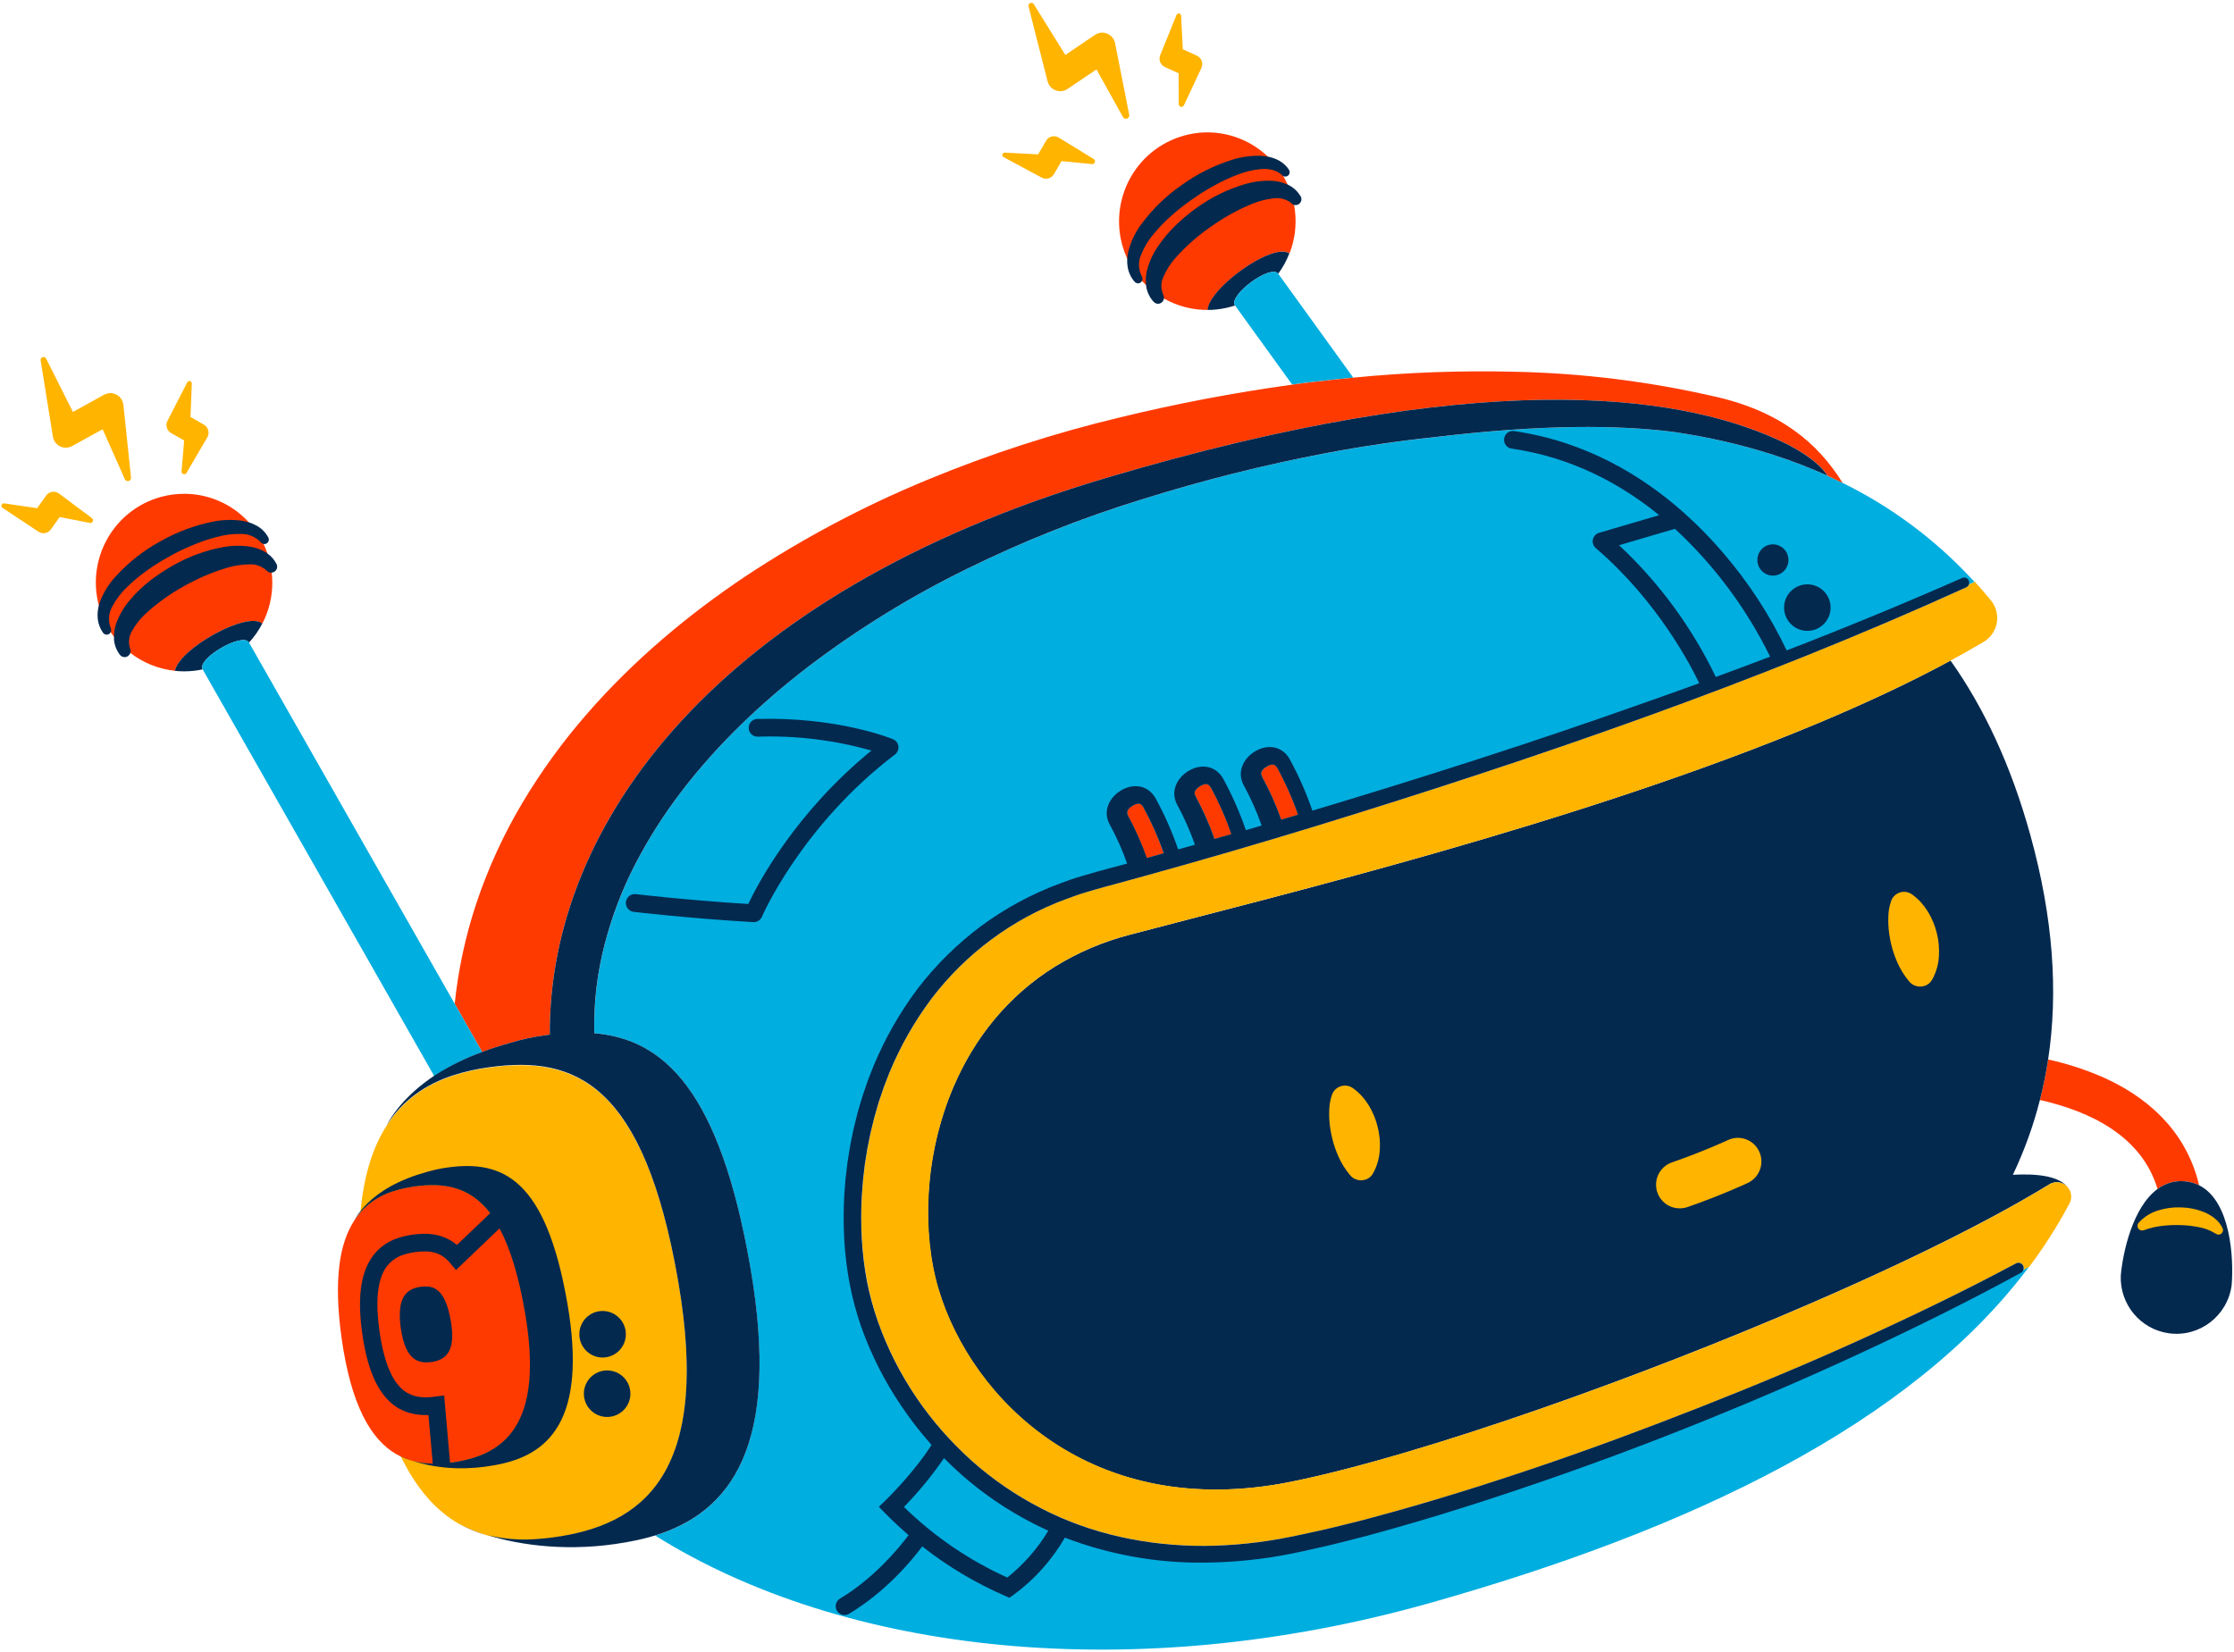 <?xml version="1.0" encoding="UTF-8"?>
<svg width="96px" height="71px" viewBox="0 0 96 71" version="1.1" xmlns="http://www.w3.org/2000/svg" xmlns:xlink="http://www.w3.org/1999/xlink">
    <!-- Generator: sketchtool 57.1 (101010) - https://sketch.com -->
    <title>2D11311A-E8E2-4514-ABA7-9B5AE5AD4A52</title>
    <desc>Created with sketchtool.</desc>
    <g id="Page-1" stroke="none" stroke-width="1" fill="none" fill-rule="evenodd">
        <g id="Layout-Text" transform="translate(-260, -10)">
            <g id="Stacked-Group" transform="translate(260, 10)">
                <g id="flame-no-comments" transform="translate(48, 35.5) scale(-1, 1) translate(-48, -35.5) ">
                    <g id="Group">
                        <path d="M55.025,46.699 C54.154,44.67 52.731,42.813 50.628,41.519 C52.731,42.813 54.154,44.674 55.025,46.699 Z" id="Path"></path>
                        <path d="M19.822,19.541 L19.85,19.531 L19.822,19.541 Z" id="Path"></path>
                        <path d="M29.707,60.517 C25.953,59.209 21.939,57.646 18.222,56.039 C21.939,57.646 25.953,59.209 29.707,60.517 Z" id="Path"></path>
                        <path d="M44.532,5.713 C43.429,5.59 42.329,5.961 41.522,6.727 C41.27,6.971 41.052,7.248 40.873,7.55 L40.86,7.558 C40.792,7.674 40.734,7.796 40.673,7.92 L40.673,7.92 C40.545,8.193 40.452,8.48 40.397,8.776 C40.377,8.88 40.36,8.985 40.349,9.093 C40.282,9.702 40.363,10.318 40.585,10.888 C41.309,10.407 44.037,12.373 44.101,13.32 C44.76,13.325 45.41,13.156 45.984,12.829 C46.267,12.676 46.526,12.482 46.753,12.254 L46.753,12.254 C46.801,12.207 46.847,12.159 46.894,12.108 L46.92,12.08 L46.92,12.08 C47.174,11.798 47.386,11.48 47.55,11.137 C48.442,9.228 47.627,6.952 45.73,6.055 C45.35,5.875 44.944,5.76 44.527,5.714 L44.532,5.713 Z" id="Path" fill="#FF3A00" fill-rule="nonzero"></path>
                        <path d="M42.928,13.129 L42.928,13.129 C43.184,13.214 43.448,13.272 43.717,13.3 C43.847,13.315 43.978,13.322 44.11,13.321 C44.045,12.374 41.318,10.405 40.593,10.89 C40.714,11.202 40.875,11.497 41.073,11.767 C41.387,11.333 43.235,12.701 42.928,13.129 Z" id="Path" fill="#04294F" fill-rule="nonzero"></path>
                        <path d="M40.472,16.529 L42.928,13.129 L42.928,13.129 C43.235,12.701 41.387,11.333 41.07,11.767 L41.07,11.767 L37.849,16.229 C38.391,16.28 38.931,16.338 39.47,16.402 C39.811,16.439 40.139,16.482 40.472,16.529 Z" id="Path" fill="#00AEE0" fill-rule="nonzero"></path>
                        <path d="M88.091,21.223 C87.032,21.221 86.022,21.666 85.305,22.45 C85.047,22.723 84.834,23.036 84.675,23.377 L84.675,23.377 C84.613,23.508 84.557,23.643 84.51,23.781 L84.517,23.781 C84.421,24.051 84.356,24.33 84.323,24.614 C84.307,24.756 84.299,24.899 84.299,25.041 C84.297,25.654 84.444,26.258 84.726,26.801 C85.395,26.243 88.317,27.902 88.483,28.83 C89.18,28.758 89.845,28.491 90.4,28.06 C91.084,27.443 91.417,27.125 91.747,26.042 C92.298,24.01 91.108,21.913 89.089,21.358 C88.764,21.269 88.429,21.224 88.093,21.224 L88.091,21.223 Z" id="Path" fill="#FF3A00" fill-rule="nonzero"></path>
                        <path d="M84.727,26.797 C84.881,27.095 85.073,27.371 85.299,27.618 C85.567,27.151 87.551,28.311 87.292,28.769 L87.292,28.769 C87.555,28.826 87.822,28.854 88.091,28.854 C88.222,28.854 88.353,28.847 88.484,28.832 C88.315,27.893 85.396,26.245 84.727,26.797 Z" id="Path" fill="#04294F" fill-rule="nonzero"></path>
                        <path d="M5.498,46.359 C3.339,47.36 1.97,48.93 1.5,50.943 C1.694,50.847 1.903,50.789 2.118,50.771 C2.534,50.732 2.951,50.85 3.286,51.102 C3.961,48.829 6.174,47.765 8.34,47.276 C8.197,46.709 8.077,46.135 7.987,45.536 C7.131,45.722 6.297,45.998 5.498,46.359 Z" id="Path" fill="#FF3A00" fill-rule="nonzero"></path>
                        <path d="M7.021,51.257 L7.021,51.257 C7.02,51.252 7.02,51.248 7.021,51.243 C7.02,51.248 7.02,51.252 7.021,51.257 Z" id="Path" fill="#04294F" fill-rule="nonzero"></path>
                        <path d="M55.025,46.699 C54.154,44.67 52.731,42.813 50.628,41.519 C49.649,40.921 48.587,40.471 47.478,40.182 C41.386,38.562 28.181,35.405 17.851,31.071 C15.825,30.222 13.909,29.328 12.181,28.391 C10.735,30.429 9.575,32.914 8.751,35.893 C7.764,39.453 7.55,42.653 7.987,45.536 C8.077,46.13 8.197,46.709 8.34,47.276 C8.622,48.383 9.011,49.46 9.502,50.491 C8.46,50.433 7.476,50.541 7.116,51.069 C7.302,50.804 7.662,50.73 7.937,50.902 C8.717,51.38 9.592,51.876 10.542,52.383 C12.769,53.571 15.41,54.817 18.227,56.035 C21.944,57.646 25.959,59.205 29.712,60.517 C33.909,61.982 37.775,63.133 40.528,63.687 C49.082,65.414 54.26,60.145 55.676,55.414 C56.389,53.019 56.307,49.682 55.025,46.699 Z" id="Path" fill="#04294F" fill-rule="nonzero"></path>
                        <path d="M54.728,63.34 C53.772,64.187 52.714,64.908 51.578,65.487 C51.37,65.594 51.161,65.693 50.948,65.789 C51.413,66.56 52.01,67.241 52.712,67.801 C54.357,67.058 55.859,66.032 57.153,64.768 C56.521,64.12 55.946,63.418 55.433,62.67 C55.204,62.9 54.968,63.122 54.728,63.34 Z" id="Path" fill="#00AEE0" fill-rule="nonzero"></path>
                        <path d="M26.42,23.438 L24.019,22.733 C22.332,24.295 20.948,26.158 19.934,28.228 C20.711,28.524 21.488,28.815 22.268,29.101 C23.29,26.97 24.698,25.049 26.42,23.438 Z" id="Path" fill="#00AEE0" fill-rule="nonzero"></path>
                        <path d="M70.459,44.408 C70.489,43.102 70.335,41.798 70.002,40.536 C69.697,39.374 69.267,38.249 68.719,37.181 C68.15,36.076 67.484,35.023 66.729,34.037 C65.198,32.029 63.311,30.218 61.226,28.623 C59.106,27.017 56.837,25.62 54.45,24.453 C52.03,23.262 49.519,22.264 46.943,21.47 C44.338,20.65 41.688,19.984 39.006,19.476 C37.461,19.185 35.908,18.956 34.345,18.79 L34.229,18.776 C29.693,18.239 26.501,18.269 24.116,18.561 C22.671,18.767 21.246,19.092 19.854,19.531 L19.826,19.541 C19.024,19.798 18.237,20.1 17.469,20.448 C17.269,20.537 17.07,20.63 16.873,20.728 C14.774,21.751 12.88,23.153 11.286,24.865 L11.286,24.865 L11.15,25.011 L11.402,25.123 C11.378,25.068 11.378,25.006 11.402,24.951 C11.407,24.941 11.413,24.931 11.419,24.921 L19.679,28.39 C19.679,28.39 30.717,32.463 32.855,33.091 C34.993,33.719 50.115,38.246 50.115,38.246 C50.115,38.246 58.966,41.162 59.344,51.191 C59.722,61.22 51.315,68.326 41.076,66.532 C30.837,64.738 11.417,56.009 9.202,54.599 L9.056,54.599 C9.051,54.589 9.047,54.578 9.044,54.567 C8.964,54.525 8.884,54.482 8.805,54.441 C13.886,61.232 23.368,65.736 34.546,68.894 C47.292,72.492 59.732,71.082 67.844,65.997 C64.659,65.003 62.41,62.219 63.767,54.43 C65.066,46.922 67.428,44.668 70.459,44.408 Z" id="Path" fill="#00AEE0" fill-rule="nonzero"></path>
                        <path d="M9.056,54.391 C9.116,54.281 9.252,54.24 9.362,54.299 L9.362,54.299 C11.551,55.466 13.785,56.548 16.039,57.572 C18.293,58.597 20.587,59.554 22.895,60.462 C25.203,61.369 27.526,62.237 29.875,63.033 C32.223,63.829 34.588,64.569 36.976,65.21 C37.572,65.378 38.174,65.514 38.773,65.665 C39.073,65.742 39.374,65.802 39.675,65.868 C39.976,65.934 40.277,66.003 40.578,66.059 C41.778,66.3 42.997,66.426 44.22,66.436 C46.649,66.447 49.091,65.945 51.248,64.829 C52.328,64.277 53.335,63.589 54.243,62.782 C54.693,62.377 55.119,61.946 55.52,61.491 C55.92,61.034 56.291,60.551 56.631,60.047 C57.313,59.041 57.863,57.951 58.269,56.804 C58.468,56.232 58.625,55.647 58.739,55.052 C58.851,54.453 58.925,53.848 58.961,53.24 C58.993,52.631 58.993,52.021 58.961,51.412 L58.927,50.954 L58.909,50.726 L58.883,50.499 L58.83,50.044 L58.758,49.591 C58.736,49.44 58.707,49.29 58.676,49.141 L58.585,48.692 L58.477,48.247 L58.423,48.025 L58.358,47.805 L58.232,47.366 L58.085,46.932 C57.994,46.642 57.871,46.362 57.764,46.076 C57.297,44.952 56.692,43.89 55.963,42.917 C54.485,40.974 52.489,39.494 50.207,38.648 C49.923,38.547 49.642,38.431 49.348,38.353 C49.054,38.274 48.771,38.176 48.466,38.099 C47.866,37.936 47.266,37.776 46.667,37.607 C44.27,36.944 41.883,36.248 39.505,35.52 C34.749,34.066 30.02,32.522 25.339,30.829 C20.659,29.137 16.03,27.303 11.499,25.241 C11.447,25.216 11.406,25.173 11.385,25.12 L11.133,25.008 C10.897,25.267 10.667,25.534 10.443,25.808 C10.03,26.315 10.103,27.063 10.606,27.479 C10.653,27.517 10.703,27.552 10.755,27.584 C11.211,27.855 11.683,28.122 12.171,28.386 C13.901,29.323 15.816,30.217 17.841,31.066 C28.171,35.4 41.376,38.557 47.468,40.177 C48.577,40.465 49.639,40.916 50.618,41.513 C52.721,42.808 54.146,44.669 55.015,46.694 C56.297,49.677 56.379,53.014 55.661,55.41 C54.244,60.141 49.067,65.41 40.513,63.683 C37.76,63.128 33.894,61.977 29.697,60.514 C25.953,59.209 21.939,57.646 18.222,56.039 C15.41,54.821 12.769,53.575 10.537,52.387 C9.587,51.879 8.712,51.384 7.932,50.906 C7.657,50.734 7.297,50.807 7.111,51.073 C7.072,51.126 7.042,51.185 7.022,51.247 C7.022,51.251 7.022,51.256 7.022,51.261 C6.975,51.416 6.993,51.583 7.07,51.725 C7.574,52.675 8.152,53.583 8.797,54.442 L8.797,54.442 C8.877,54.485 8.956,54.528 9.037,54.569 C9.019,54.509 9.026,54.445 9.056,54.391 Z" id="Path" fill="#FFB400" fill-rule="nonzero"></path>
                        <path d="M12.965,42.093 C12.998,42.153 13.041,42.207 13.091,42.254 C13.344,42.475 13.728,42.448 13.948,42.193 C13.948,42.193 13.949,42.192 13.949,42.192 L13.983,42.152 C14.177,41.917 14.339,41.655 14.462,41.375 C14.687,40.871 14.819,40.33 14.851,39.778 C14.859,39.631 14.859,39.483 14.851,39.337 C14.845,39.178 14.82,39.021 14.778,38.869 L14.74,38.742 C14.642,38.431 14.312,38.258 14.003,38.357 C13.948,38.374 13.895,38.4 13.847,38.434 C13.697,38.538 13.56,38.66 13.439,38.796 C13.328,38.923 13.229,39.059 13.141,39.202 C12.974,39.482 12.849,39.786 12.771,40.104 C12.69,40.423 12.66,40.754 12.68,41.084 C12.697,41.438 12.794,41.783 12.965,42.093 Z" id="Path" fill="#FFB400" fill-rule="nonzero"></path>
                        <path d="M20.892,50.841 C20.937,50.863 22.013,51.367 23.481,51.877 C23.586,51.914 23.697,51.933 23.809,51.933 C24.365,51.943 24.824,51.497 24.835,50.937 C24.843,50.491 24.56,50.091 24.137,49.954 C22.786,49.484 21.769,49.01 21.744,48.999 C21.238,48.762 20.638,48.983 20.403,49.491 C20.167,50 20.387,50.604 20.892,50.841 Z" id="Path" fill="#FFB400" fill-rule="nonzero"></path>
                        <path d="M2.118,50.771 C1.903,50.789 1.694,50.847 1.5,50.943 C0.139,51.623 0.003,54.078 0.102,55.246 C0.283,56.564 1.491,57.485 2.8,57.303 C4.017,57.134 4.909,56.066 4.866,54.831 C4.779,53.817 4.35,51.881 3.286,51.102 C2.951,50.85 2.534,50.732 2.118,50.771 Z" id="Path" fill="#04294F" fill-rule="nonzero"></path>
                        <path d="M17.464,20.445 C17.464,20.445 17.851,19.685 19.647,18.876 C24.04,16.904 32.45,15.777 48.505,20.551 C65.159,25.503 72.427,35.404 72.375,44.468 L72.525,44.488 C73.056,44.557 73.579,44.67 74.091,44.825 C74.521,44.944 74.915,45.079 75.281,45.213 L76.46,43.143 C76.31,41.683 76.001,40.245 75.54,38.853 C75.031,37.324 74.357,35.854 73.532,34.471 C72.727,33.128 71.806,31.86 70.778,30.682 C68.75,28.353 66.415,26.408 63.946,24.756 C61.489,23.132 58.883,21.75 56.164,20.628 C53.485,19.518 50.723,18.621 47.904,17.948 C45.452,17.349 42.971,16.876 40.471,16.532 C40.137,16.486 39.803,16.442 39.463,16.405 C38.924,16.341 38.384,16.283 37.843,16.231 C35.534,16.004 33.212,15.919 30.893,15.978 C28.02,16.038 25.161,16.392 22.36,17.032 C19.52,17.66 17.896,19.023 16.816,20.756 L16.862,20.735 C17.058,20.637 17.257,20.544 17.458,20.454 L17.464,20.445 Z" id="Path" fill="#FF3A00" fill-rule="nonzero"></path>
                        <path d="M85.299,27.618 L85.299,27.618 L76.46,43.143 L75.281,45.213 C76.003,45.48 76.694,45.828 77.339,46.251 L87.292,28.769 L87.292,28.769 C87.551,28.311 85.567,27.151 85.299,27.618 Z" id="Path" fill="#00AEE0" fill-rule="nonzero"></path>
                        <path d="M76.29,65.478 C75.899,65.682 75.491,65.85 75.07,65.979 C75.497,65.868 75.907,65.699 76.29,65.478 Z" id="Path" fill="#04294F" fill-rule="nonzero"></path>
                        <path d="M80.504,52.046 C80.358,50.477 79.967,49.29 79.394,48.395 C78.685,47.286 77.696,46.62 76.547,46.24 C76.027,46.071 75.493,45.951 74.951,45.881 C71.235,45.374 68.324,46.623 66.856,55.058 C65.388,63.493 68.494,65.572 72.213,66.088 C72.465,66.124 72.727,66.15 72.981,66.166 C73.678,66.216 74.379,66.157 75.058,65.989 L75.068,65.989 C75.488,65.86 75.897,65.692 76.287,65.489 C77.235,64.942 78.076,64.031 78.768,62.612 C81.14,57.589 80.504,52.046 80.504,52.046 Z" id="Path" fill="#FFB400" fill-rule="nonzero"></path>
                        <path d="M80.796,52.489 L80.789,52.477 C80.706,52.347 80.613,52.223 80.511,52.108 C80.136,51.686 79.655,51.375 79.118,51.206 C78.925,51.142 78.728,51.09 78.529,51.053 C78.415,51.03 78.299,51.011 78.181,50.993 C76.921,50.821 75.81,50.993 74.935,52.142 C74.772,52.342 74.632,52.56 74.52,52.794 L74.285,54.48 L76.646,62.86 C76.646,62.86 76.505,62.93 77.402,62.905 C77.707,62.901 78.009,62.858 78.303,62.778 L78.316,62.778 C78.472,62.725 78.626,62.664 78.777,62.595 C78.845,62.565 78.903,62.533 78.967,62.502 C80.062,61.868 80.92,60.403 81.327,57.468 C81.666,55.007 81.412,53.454 80.796,52.489 Z" id="Path" fill="#FF3A00" fill-rule="nonzero"></path>
                        <path d="M77.019,62.897 L76.717,62.869 C76.818,62.886 76.92,62.886 77.019,62.897 Z" id="Path" fill="#FF3A00" fill-rule="nonzero"></path>
                        <path d="M76.534,62.848 L76.574,62.848 L76.646,62.855 L76.898,59.973 L77.315,60.025 C77.397,60.037 77.475,60.044 77.548,60.048 C77.757,60.065 77.967,60.046 78.169,59.994 C78.248,59.968 78.324,59.938 78.399,59.904 C78.434,59.887 78.463,59.873 78.489,59.858 C79.079,59.518 79.482,58.617 79.681,57.183 C79.853,55.952 79.767,55.055 79.429,54.52 L79.415,54.499 C79.378,54.442 79.336,54.389 79.289,54.339 C79.113,54.143 78.887,53.999 78.636,53.922 C78.537,53.889 78.437,53.863 78.336,53.843 C78.274,53.831 78.21,53.822 78.151,53.813 C77.44,53.715 77.005,53.848 76.649,54.274 L76.391,54.583 L74.52,52.794 C74.076,53.62 73.708,54.779 73.43,56.38 C72.573,61.303 74.371,62.537 76.534,62.848 Z M77.92,55.301 L78.014,55.318 C78.069,55.328 78.123,55.342 78.176,55.36 C78.321,55.405 78.452,55.49 78.554,55.604 C78.582,55.636 78.607,55.669 78.629,55.705 L78.629,55.705 C78.797,55.97 78.866,56.394 78.774,57.065 C78.662,57.868 78.428,58.268 78.129,58.441 L78.076,58.467 C78.04,58.484 77.998,58.501 77.95,58.517 L77.95,58.517 C77.836,58.547 77.718,58.557 77.6,58.548 L77.474,58.537 L77.463,58.537 C76.872,58.452 76.38,58.115 76.615,56.77 C76.849,55.424 77.325,55.22 77.921,55.301 L77.92,55.301 L77.92,55.301 Z" id="Shape" fill="#FF3A00" fill-rule="nonzero"></path>
                        <path d="M78.314,62.774 C78.471,62.729 78.623,62.671 78.77,62.602 C78.836,62.57 78.896,62.536 78.966,62.498 C78.906,62.529 78.84,62.561 78.775,62.592 C78.625,62.66 78.471,62.721 78.314,62.774 Z" id="Path" fill="#04294F" fill-rule="nonzero"></path>
                        <path d="M78.488,50.645 C78.232,50.543 77.97,50.456 77.705,50.382 L77.621,50.358 C77.426,50.301 77.227,50.254 77.027,50.219 L77.027,50.219 C76.939,50.202 76.852,50.189 76.763,50.177 C74.403,49.853 72.552,50.65 71.62,56.009 C70.738,61.093 72.466,62.545 74.658,62.957 C74.694,62.964 74.728,62.971 74.763,62.976 C75.303,63.076 75.852,63.118 76.401,63.103 C77.047,63.085 77.688,62.976 78.304,62.778 C78.01,62.858 77.708,62.901 77.403,62.905 L77.589,60.817 C77.862,60.83 78.135,60.799 78.399,60.727 L78.413,60.727 C78.516,60.692 78.618,60.652 78.717,60.606 C78.768,60.585 78.812,60.562 78.864,60.534 C79.686,60.06 80.2,59.001 80.436,57.298 C80.635,55.867 80.518,54.83 80.078,54.129 L80.055,54.093 C79.999,54.004 79.936,53.919 79.866,53.84 C79.602,53.544 79.263,53.325 78.886,53.206 C78.757,53.162 78.626,53.127 78.492,53.102 C78.419,53.088 78.343,53.075 78.265,53.064 C77.739,52.993 77.005,52.971 76.364,53.505 L74.935,52.142 C75.81,51.001 76.915,50.821 78.181,50.993 C78.299,51.011 78.415,51.03 78.529,51.053 C78.728,51.09 78.925,51.142 79.118,51.206 C79.654,51.373 80.135,51.682 80.511,52.101 C80.613,52.217 80.706,52.34 80.789,52.47 C80.706,52.321 80.611,52.178 80.504,52.046 C80.18,51.636 79.578,51.079 78.488,50.645 Z M76.406,54.585 L76.664,54.277 C77.02,53.851 77.455,53.718 78.166,53.815 C78.227,53.824 78.292,53.833 78.351,53.846 C78.452,53.866 78.553,53.892 78.651,53.925 C78.902,54.001 79.128,54.145 79.305,54.342 C79.351,54.391 79.393,54.445 79.431,54.501 L79.444,54.523 C79.782,55.06 79.868,55.957 79.696,57.185 C79.497,58.619 79.094,59.521 78.505,59.861 C78.478,59.876 78.449,59.89 78.414,59.906 C78.339,59.941 78.263,59.971 78.185,59.996 C77.982,60.049 77.772,60.067 77.563,60.051 C77.49,60.051 77.412,60.039 77.33,60.028 L76.913,59.976 L76.661,62.858 L76.59,62.85 L76.549,62.85 C74.386,62.54 72.588,61.306 73.445,56.384 C73.723,54.783 74.091,53.624 74.535,52.797 L76.406,54.585 Z" id="Shape" fill="#04294F" fill-rule="nonzero"></path>
                        <path d="M75.281,45.213 C74.915,45.075 74.525,44.944 74.091,44.825 C73.579,44.67 73.056,44.557 72.525,44.488 L72.375,44.468 C72.427,35.404 65.159,25.503 48.505,20.551 C32.45,15.777 24.04,16.904 19.654,18.876 C17.857,19.682 17.47,20.445 17.47,20.445 L17.47,20.445 C18.238,20.098 19.025,19.795 19.827,19.539 L19.855,19.529 C21.247,19.089 22.673,18.765 24.117,18.559 C26.502,18.265 29.688,18.237 34.23,18.773 L34.346,18.787 C35.908,18.952 37.462,19.181 39.007,19.473 C41.689,19.982 44.339,20.648 46.944,21.467 C49.521,22.261 52.031,23.259 54.452,24.451 C56.839,25.619 59.108,27.016 61.228,28.623 C63.313,30.218 65.201,32.029 66.731,34.037 C67.486,35.023 68.152,36.076 68.722,37.181 C69.27,38.249 69.7,39.374 70.004,40.536 C70.338,41.798 70.492,43.102 70.462,44.408 C67.431,44.662 65.068,46.922 63.763,54.424 C62.406,62.212 64.655,64.997 67.84,65.991 C68.18,66.095 68.526,66.179 68.876,66.244 C68.957,66.261 69.038,66.276 69.12,66.29 C71.49,66.71 73.606,66.432 75.063,65.974 C74.384,66.141 73.683,66.201 72.986,66.15 C72.734,66.135 72.483,66.109 72.218,66.073 C68.503,65.566 65.393,63.485 66.861,55.043 C68.329,46.6 71.24,45.355 74.956,45.866 C75.498,45.936 76.032,46.056 76.552,46.225 C77.701,46.605 78.694,47.272 79.399,48.38 C79.176,47.971 78.623,47.092 77.342,46.236 C76.695,45.818 76.004,45.475 75.281,45.213 Z" id="Path" fill="#04294F" fill-rule="nonzero"></path>
                        <ellipse id="Oval" fill="#04294F" fill-rule="nonzero" cx="18.334" cy="26.114" rx="1" ry="1"></ellipse>
                        <ellipse id="Oval" fill="#04294F" fill-rule="nonzero" cx="70.105" cy="57.345" rx="1" ry="1"></ellipse>
                        <ellipse id="Oval" fill="#04294F" fill-rule="nonzero" cx="69.91" cy="59.9" rx="1" ry="1"></ellipse>
                        <path d="M19.815,23.396 C19.446,23.395 19.147,23.695 19.146,24.066 C19.145,24.438 19.444,24.739 19.812,24.74 C20.181,24.74 20.481,24.44 20.481,24.069 C20.481,24.068 20.481,24.067 20.481,24.066 C20.481,23.696 20.183,23.396 19.815,23.396 C19.815,23.396 19.815,23.396 19.815,23.396 Z" id="Path" fill="#04294F" fill-rule="nonzero"></path>
                        <path d="M36.99,50.419 C37.023,50.48 37.066,50.535 37.116,50.581 C37.37,50.802 37.754,50.774 37.974,50.519 L38.007,50.48 C38.202,50.245 38.363,49.983 38.486,49.703 C38.598,49.452 38.687,49.191 38.751,48.924 C38.818,48.655 38.861,48.381 38.877,48.104 C38.886,47.957 38.886,47.81 38.877,47.664 C38.871,47.505 38.847,47.348 38.806,47.195 L38.768,47.068 C38.75,47.013 38.724,46.961 38.691,46.913 C38.507,46.644 38.141,46.576 37.873,46.761 C37.723,46.864 37.587,46.986 37.466,47.124 C37.355,47.249 37.256,47.384 37.169,47.528 C37.001,47.808 36.876,48.113 36.799,48.431 C36.717,48.75 36.686,49.081 36.707,49.41 C36.724,49.763 36.821,50.109 36.99,50.419 Z" id="Path" fill="#FFB400" fill-rule="nonzero"></path>
                        <path d="M63.609,39.632 L63.632,39.632 C66.487,39.465 68.747,39.193 68.77,39.191 C68.979,39.166 69.128,38.975 69.103,38.765 C69.078,38.555 68.889,38.405 68.68,38.43 C68.659,38.43 66.554,38.684 63.845,38.852 C63.426,37.965 61.822,34.929 58.554,32.259 C60.14,31.809 61.786,31.607 63.433,31.661 L63.444,31.661 C63.653,31.664 63.825,31.496 63.827,31.286 C63.83,31.076 63.663,30.903 63.454,30.9 C60.005,30.805 57.72,31.732 57.624,31.771 C57.431,31.851 57.338,32.073 57.418,32.267 C57.443,32.331 57.485,32.386 57.54,32.427 C61.557,35.481 63.242,39.361 63.258,39.4 C63.318,39.542 63.456,39.633 63.609,39.632 Z" id="Path" fill="#04294F" fill-rule="nonzero"></path>
                        <path d="M40.945,35.231 C41.169,34.591 41.445,33.969 41.769,33.374 C41.872,33.191 41.727,33.039 41.546,32.935 C41.364,32.831 41.216,32.815 41.112,32.997 C40.759,33.644 40.459,34.32 40.217,35.017 L40.945,35.231 Z" id="Path" fill="#FF3A00" fill-rule="nonzero"></path>
                        <path d="M44.627,34.214 C44.731,34.032 44.587,33.88 44.406,33.776 C44.224,33.672 44.074,33.655 43.971,33.838 C43.619,34.483 43.32,35.156 43.078,35.851 L43.809,36.06 C44.031,35.424 44.305,34.806 44.627,34.214 Z" id="Path" fill="#FF3A00" fill-rule="nonzero"></path>
                        <path d="M47.53,35.055 C47.633,34.872 47.489,34.72 47.307,34.616 C47.126,34.512 46.977,34.496 46.874,34.678 C46.526,35.318 46.231,35.985 45.992,36.673 L46.724,36.877 C46.943,36.249 47.213,35.639 47.53,35.055 Z" id="Path" fill="#FF3A00" fill-rule="nonzero"></path>
                        <path d="M77.47,58.541 L77.48,58.541 L77.606,58.552 C77.724,58.561 77.842,58.55 77.957,58.52 L77.957,58.52 C78.004,58.504 78.046,58.487 78.083,58.471 L78.135,58.444 C78.434,58.272 78.668,57.871 78.78,57.069 C78.872,56.398 78.803,55.973 78.636,55.708 L78.636,55.708 C78.613,55.673 78.588,55.639 78.56,55.608 C78.458,55.494 78.328,55.409 78.182,55.364 C78.129,55.346 78.075,55.332 78.021,55.322 L77.926,55.305 C77.33,55.224 76.863,55.424 76.627,56.777 C76.392,58.13 76.879,58.456 77.47,58.541 Z" id="Path" fill="#04294F" fill-rule="nonzero"></path>
                        <path d="M91.014,26.815 C90.874,26.423 90.66,26.061 90.384,25.75 C90.13,25.452 89.846,25.182 89.536,24.944 C89.232,24.709 88.912,24.497 88.577,24.31 C87.909,23.926 87.181,23.658 86.425,23.516 C86.025,23.441 85.614,23.436 85.212,23.501 C84.993,23.54 84.783,23.618 84.591,23.73 C84.566,23.746 84.542,23.765 84.518,23.782 C84.348,23.898 84.211,24.055 84.118,24.239 C84.054,24.363 84.101,24.516 84.224,24.581 C84.257,24.599 84.293,24.609 84.33,24.61 C84.405,24.617 84.478,24.589 84.53,24.536 L84.549,24.518 C84.753,24.332 85.023,24.237 85.298,24.257 C85.615,24.262 85.931,24.311 86.236,24.401 C86.884,24.594 87.508,24.86 88.096,25.195 C88.686,25.518 89.236,25.912 89.734,26.368 C89.964,26.579 90.161,26.825 90.316,27.098 C90.46,27.33 90.495,27.614 90.41,27.874 L90.403,27.895 C90.384,27.95 90.384,28.008 90.403,28.063 C90.418,28.113 90.448,28.157 90.488,28.19 C90.602,28.276 90.763,28.254 90.85,28.14 C90.993,27.953 91.08,27.729 91.102,27.493 C91.104,27.451 91.104,27.409 91.102,27.367 C91.101,27.179 91.071,26.993 91.014,26.815 Z" id="Path" fill="#04294F" fill-rule="nonzero"></path>
                        <path d="M91.03,24.775 C90.48,24.17 89.834,23.661 89.117,23.27 C88.411,22.867 87.646,22.58 86.85,22.42 C86.435,22.336 86.009,22.323 85.59,22.383 C85.495,22.4 85.4,22.422 85.308,22.45 C85.185,22.486 85.067,22.538 84.956,22.602 C84.751,22.718 84.583,22.89 84.471,23.098 C84.421,23.192 84.456,23.308 84.549,23.359 C84.588,23.381 84.635,23.387 84.679,23.378 C84.721,23.37 84.76,23.348 84.787,23.315 L84.795,23.307 C85.017,23.07 85.33,22.94 85.654,22.949 C86.009,22.943 86.364,22.988 86.706,23.084 C87.063,23.178 87.412,23.298 87.751,23.444 C88.097,23.586 88.433,23.751 88.758,23.936 C89.085,24.115 89.4,24.314 89.702,24.532 C90.002,24.745 90.284,24.981 90.547,25.238 C90.802,25.48 91.015,25.763 91.177,26.076 C91.337,26.358 91.359,26.697 91.238,26.998 L91.238,27.007 C91.215,27.059 91.218,27.12 91.245,27.17 C91.258,27.199 91.278,27.224 91.303,27.242 C91.39,27.303 91.51,27.282 91.572,27.196 C91.707,27.004 91.788,26.778 91.803,26.543 C91.815,26.375 91.799,26.207 91.758,26.044 C91.743,25.983 91.727,25.918 91.706,25.864 C91.552,25.461 91.323,25.091 91.03,24.775 Z" id="Path" fill="#04294F" fill-rule="nonzero"></path>
                        <path d="M40.53,8.71 C40.752,8.546 41.031,8.481 41.301,8.529 C41.617,8.568 41.926,8.649 42.22,8.771 C42.843,9.031 43.434,9.362 43.984,9.756 C44.539,10.14 45.047,10.589 45.495,11.095 C45.703,11.329 45.873,11.595 45.999,11.882 C46.12,12.128 46.125,12.415 46.013,12.665 L46.003,12.685 C45.958,12.786 45.981,12.905 46.06,12.983 C46.159,13.081 46.318,13.08 46.416,12.981 C46.419,12.978 46.421,12.976 46.424,12.973 C46.584,12.801 46.693,12.587 46.738,12.355 C46.738,12.321 46.748,12.288 46.751,12.254 C46.775,12.061 46.766,11.865 46.725,11.674 C46.628,11.27 46.454,10.888 46.212,10.55 C45.991,10.229 45.738,9.931 45.456,9.662 C45.181,9.397 44.886,9.152 44.574,8.93 C43.947,8.477 43.249,8.135 42.508,7.915 C42.118,7.799 41.71,7.75 41.303,7.772 C41.088,7.788 40.877,7.84 40.68,7.928 L40.661,7.936 C40.447,8.034 40.266,8.192 40.139,8.392 C40.046,8.497 40.055,8.658 40.159,8.751 C40.264,8.845 40.424,8.835 40.517,8.73 L40.53,8.71 Z" id="Path" fill="#04294F" fill-rule="nonzero"></path>
                        <path d="M40.905,7.531 C41.134,7.31 41.455,7.242 41.797,7.266 C42.15,7.297 42.498,7.38 42.828,7.511 C43.173,7.642 43.508,7.798 43.83,7.979 C44.156,8.158 44.472,8.357 44.775,8.573 C45.083,8.785 45.377,9.016 45.657,9.265 C45.933,9.508 46.19,9.773 46.425,10.057 C46.654,10.324 46.837,10.628 46.967,10.957 C47.097,11.254 47.083,11.594 46.93,11.88 L46.93,11.887 C46.896,11.947 46.896,12.02 46.93,12.079 C46.94,12.098 46.954,12.115 46.969,12.13 C47.05,12.2 47.172,12.192 47.241,12.111 C47.241,12.111 47.242,12.111 47.242,12.111 C47.397,11.934 47.5,11.718 47.54,11.486 C47.56,11.37 47.568,11.253 47.562,11.136 C47.555,11.023 47.539,10.911 47.514,10.801 C47.405,10.385 47.219,9.994 46.964,9.648 C46.48,8.989 45.89,8.415 45.218,7.951 C44.557,7.475 43.824,7.109 43.048,6.865 C42.644,6.739 42.222,6.682 41.8,6.697 C41.71,6.703 41.62,6.714 41.531,6.731 C41.398,6.754 41.269,6.793 41.146,6.848 C40.931,6.941 40.746,7.095 40.614,7.29 C40.563,7.365 40.57,7.466 40.632,7.532 C40.695,7.597 40.793,7.61 40.869,7.561 C40.882,7.555 40.894,7.547 40.906,7.539 L40.905,7.531 Z" id="Path" fill="#04294F" fill-rule="nonzero"></path>
                        <path d="M47.548,5.088 C47.616,5.127 47.703,5.102 47.742,5.034 C47.742,5.034 47.742,5.033 47.742,5.033 L48.882,2.983 L50.052,3.773 L50.129,3.826 C50.181,3.862 50.239,3.887 50.3,3.902 C50.6,3.98 50.905,3.799 50.982,3.498 C50.982,3.498 50.982,3.497 50.982,3.497 L51.796,0.299 C51.823,0.234 51.794,0.159 51.729,0.132 C51.665,0.104 51.59,0.134 51.563,0.199 L50.22,2.361 L49.024,1.552 L48.944,1.497 C48.882,1.457 48.814,1.428 48.742,1.414 C48.438,1.353 48.142,1.552 48.082,1.859 L47.475,4.934 C47.463,4.996 47.493,5.058 47.548,5.088 Z" id="Path" fill="#FFB400" fill-rule="nonzero"></path>
                        <path d="M45.125,4.528 C45.153,4.586 45.222,4.61 45.28,4.582 C45.32,4.563 45.345,4.523 45.346,4.478 L45.352,3.149 L45.856,2.92 L45.944,2.879 C46.135,2.792 46.223,2.568 46.143,2.372 L45.445,0.647 C45.425,0.593 45.366,0.565 45.313,0.585 C45.272,0.6 45.245,0.638 45.245,0.681 L45.172,2.117 L44.654,2.353 L44.562,2.396 L44.562,2.396 C44.365,2.489 44.281,2.725 44.374,2.923 C44.374,2.923 44.374,2.923 44.374,2.924 L45.125,4.528 Z" id="Path" fill="#FFB400" fill-rule="nonzero"></path>
                        <path d="M51.093,6.129 L51.043,6.041 L51.043,6.041 C50.928,5.856 50.685,5.799 50.501,5.914 C50.501,5.914 50.501,5.914 50.501,5.915 L48.999,6.836 C48.962,6.861 48.941,6.903 48.944,6.948 C48.95,7.011 49.006,7.058 49.07,7.052 L50.384,6.925 L50.663,7.404 L50.714,7.489 C50.82,7.67 51.05,7.734 51.234,7.635 L52.872,6.755 C52.908,6.736 52.929,6.698 52.927,6.658 C52.924,6.6 52.875,6.556 52.818,6.559 L51.39,6.636 L51.093,6.129 Z" id="Path" fill="#FFB400" fill-rule="nonzero"></path>
                        <path d="M90.448,20.666 C90.519,20.699 90.602,20.667 90.635,20.596 C90.635,20.595 90.635,20.594 90.636,20.594 L91.589,18.449 L92.826,19.128 L92.908,19.174 C93.18,19.322 93.519,19.22 93.667,18.947 C93.697,18.891 93.717,18.831 93.727,18.768 L94.25,15.51 C94.272,15.443 94.235,15.371 94.169,15.349 C94.102,15.328 94.031,15.364 94.009,15.431 L94.009,15.431 L92.867,17.706 L91.607,17.01 L91.523,16.964 C91.458,16.929 91.387,16.907 91.315,16.899 C91.006,16.866 90.729,17.091 90.697,17.402 C90.696,17.403 90.696,17.405 90.696,17.406 L90.37,20.525 C90.364,20.584 90.395,20.64 90.448,20.666 Z" id="Path" fill="#FFB400" fill-rule="nonzero"></path>
                        <path d="M87.985,20.326 C88.007,20.365 88.049,20.387 88.093,20.383 C88.157,20.378 88.204,20.322 88.199,20.257 C88.199,20.257 88.199,20.257 88.199,20.257 L88.086,18.933 L88.566,18.658 L88.651,18.61 C88.833,18.505 88.9,18.274 88.804,18.087 L87.952,16.433 C87.934,16.397 87.896,16.375 87.856,16.377 C87.799,16.379 87.755,16.427 87.757,16.485 C87.757,16.485 87.757,16.485 87.757,16.485 L87.814,17.922 L87.32,18.205 L87.231,18.256 L87.231,18.256 C87.044,18.367 86.982,18.609 87.092,18.798 C87.093,18.798 87.093,18.798 87.093,18.799 L87.985,20.326 Z" id="Path" fill="#FFB400" fill-rule="nonzero"></path>
                        <path d="M95.819,21.635 L94.404,21.841 L94.072,21.377 L94.013,21.294 L94.013,21.294 C93.883,21.119 93.637,21.082 93.463,21.213 L92.049,22.269 C91.998,22.306 91.986,22.378 92.023,22.43 C92.049,22.467 92.095,22.485 92.14,22.475 L93.436,22.222 L93.757,22.673 L93.815,22.754 C93.938,22.925 94.172,22.968 94.347,22.852 L95.893,21.826 C95.926,21.804 95.944,21.765 95.938,21.725 C95.931,21.668 95.88,21.627 95.823,21.634 C95.822,21.634 95.82,21.634 95.819,21.635 Z" id="Path" fill="#FFB400" fill-rule="nonzero"></path>
                        <path d="M11.505,25.244 C16.04,27.307 20.666,29.145 25.346,30.833 C30.025,32.521 34.755,34.065 39.511,35.524 C41.888,36.251 44.276,36.947 46.673,37.611 C47.272,37.78 47.873,37.939 48.472,38.103 C48.777,38.182 49.062,38.272 49.354,38.356 C49.647,38.441 49.929,38.55 50.214,38.652 C52.495,39.498 54.491,40.978 55.97,42.921 C56.699,43.894 57.303,44.956 57.77,46.08 C57.877,46.366 58.001,46.646 58.091,46.936 L58.239,47.37 L58.365,47.808 L58.429,48.029 L58.483,48.251 L58.591,48.696 L58.682,49.145 C58.714,49.294 58.743,49.444 58.764,49.595 L58.836,50.047 L58.889,50.503 L58.915,50.73 L58.933,50.958 L58.967,51.415 C59,52.024 59,52.635 58.967,53.244 C58.932,53.851 58.859,54.456 58.748,55.054 C58.632,55.647 58.474,56.23 58.274,56.8 C57.868,57.947 57.318,59.037 56.636,60.043 C56.295,60.549 55.922,61.032 55.52,61.491 C55.119,61.947 54.691,62.379 54.24,62.786 C53.332,63.593 52.326,64.281 51.245,64.833 C49.089,65.949 46.647,66.451 44.218,66.44 C42.998,66.428 41.781,66.301 40.585,66.059 C40.283,66.003 39.982,65.932 39.681,65.868 C39.38,65.803 39.079,65.741 38.779,65.665 C38.181,65.514 37.579,65.378 36.983,65.21 C34.589,64.569 32.228,63.828 29.881,63.033 C27.534,62.238 25.208,61.369 22.901,60.462 C20.595,59.554 18.303,58.599 16.045,57.572 C13.788,56.545 11.553,55.466 9.368,54.299 L9.368,54.299 C9.258,54.24 9.122,54.281 9.062,54.391 C9.033,54.444 9.027,54.507 9.044,54.565 C9.061,54.624 9.1,54.673 9.154,54.702 C11.341,55.897 13.574,57.005 15.831,58.056 C18.089,59.108 20.37,60.096 22.677,61.03 C24.984,61.963 27.316,62.84 29.671,63.651 C32.025,64.463 34.397,65.224 36.804,65.882 C37.402,66.054 38.012,66.196 38.615,66.352 C38.918,66.432 39.224,66.494 39.529,66.564 C39.834,66.633 40.139,66.703 40.447,66.763 C41.687,67.015 42.947,67.148 44.212,67.16 C46.271,67.187 48.316,66.823 50.241,66.087 C50.801,67.056 51.555,67.896 52.456,68.554 L52.626,68.67 L52.815,68.587 C54.085,68.035 55.279,67.321 56.369,66.464 C56.831,67.084 57.94,68.417 59.519,69.362 C59.577,69.397 59.644,69.415 59.711,69.415 C59.92,69.415 60.089,69.244 60.088,69.034 C60.088,68.901 60.019,68.778 59.906,68.709 C58.43,67.821 57.372,66.536 56.956,65.979 C57.301,65.68 57.638,65.367 57.964,65.037 L58.234,64.762 L57.957,64.496 C57.944,64.483 56.734,63.309 55.971,62.102 C56.006,62.062 56.044,62.022 56.079,61.975 C56.501,61.493 56.892,60.985 57.25,60.454 C57.969,59.399 58.551,58.257 58.982,57.054 C59.195,56.446 59.363,55.824 59.486,55.192 C59.604,54.564 59.682,53.929 59.72,53.291 C59.754,52.652 59.754,52.012 59.72,51.374 L59.684,50.896 L59.665,50.657 L59.637,50.42 L59.579,49.945 L59.504,49.472 C59.481,49.313 59.451,49.157 59.418,49 L59.322,48.531 L59.208,48.067 L59.15,47.834 L59.083,47.604 L58.948,47.145 L58.793,46.691 C58.697,46.387 58.568,46.094 58.454,45.795 C57.961,44.612 57.321,43.496 56.552,42.473 C55.77,41.457 54.852,40.553 53.824,39.789 C52.794,39.031 51.664,38.421 50.467,37.977 C50.167,37.871 49.871,37.752 49.565,37.669 C49.259,37.587 48.952,37.484 48.656,37.408 L47.564,37.114 C47.768,36.536 48.019,35.975 48.312,35.438 C48.622,34.89 48.351,34.274 47.809,33.961 C47.266,33.648 46.653,33.759 46.343,34.306 C45.958,35.011 45.633,35.747 45.371,36.507 L44.651,36.304 C44.858,35.716 45.11,35.145 45.407,34.597 C45.718,34.05 45.448,33.433 44.903,33.12 C44.359,32.807 43.749,32.919 43.438,33.465 C43.052,34.174 42.725,34.915 42.462,35.679 L41.784,35.482 C41.992,34.887 42.249,34.31 42.55,33.757 C42.86,33.209 42.589,32.593 42.046,32.28 C41.503,31.966 40.891,32.078 40.581,32.624 C40.193,33.334 39.866,34.075 39.603,34.841 C34.883,33.426 30.187,31.925 25.54,30.276 C24.685,29.977 23.832,29.673 22.981,29.364 C23.306,28.675 24.745,25.852 27.426,23.557 C27.585,23.421 27.605,23.181 27.47,23.021 C27.422,22.964 27.358,22.922 27.287,22.901 L24.702,22.141 C26.355,20.794 28.454,19.658 31.029,19.282 C31.236,19.261 31.388,19.075 31.367,18.865 C31.347,18.656 31.162,18.504 30.954,18.525 C30.942,18.526 30.931,18.527 30.919,18.53 C27.846,18.977 25.441,20.445 23.688,21.995 C23.665,22.011 23.644,22.029 23.626,22.051 C23.039,22.575 22.487,23.138 21.974,23.737 C20.873,25.012 19.948,26.43 19.223,27.954 C16.685,26.975 14.172,25.937 11.681,24.841 L11.681,24.841 C11.571,24.792 11.443,24.842 11.394,24.953 C11.37,25.006 11.369,25.068 11.39,25.123 C11.411,25.177 11.452,25.22 11.505,25.244 Z M57.155,64.768 C55.862,66.032 54.359,67.058 52.714,67.801 C52.013,67.241 51.415,66.56 50.951,65.789 C51.162,65.693 51.371,65.594 51.58,65.487 C52.716,64.908 53.775,64.187 54.73,63.34 C54.971,63.122 55.206,62.9 55.434,62.67 C55.947,63.418 56.523,64.12 57.155,64.768 Z M46.874,34.678 C46.977,34.496 47.126,34.512 47.307,34.616 C47.489,34.72 47.633,34.87 47.53,35.055 C47.211,35.639 46.94,36.248 46.719,36.877 L45.984,36.673 C46.226,35.985 46.523,35.318 46.874,34.678 Z M43.976,33.838 C44.079,33.655 44.228,33.672 44.411,33.776 C44.593,33.88 44.736,34.029 44.632,34.214 C44.31,34.806 44.036,35.424 43.814,36.06 L43.083,35.851 C43.322,35.157 43.619,34.483 43.969,33.838 L43.976,33.838 Z M41.119,32.997 C41.222,32.815 41.371,32.831 41.552,32.935 C41.734,33.039 41.878,33.189 41.775,33.374 C41.449,33.969 41.171,34.59 40.945,35.231 L40.217,35.017 C40.46,34.32 40.76,33.644 41.114,32.997 L41.119,32.997 Z M24.024,22.728 L26.425,23.433 C24.701,25.044 23.292,26.964 22.268,29.096 C21.488,28.81 20.711,28.518 19.934,28.223 C20.948,26.155 22.333,24.294 24.019,22.733 L24.024,22.728 Z" id="Shape" fill="#04294F" fill-rule="nonzero"></path>
                        <path d="M1.295,52.091 C1.215,52.124 1.138,52.162 1.063,52.205 C0.986,52.248 0.914,52.297 0.845,52.352 C0.698,52.464 0.578,52.609 0.496,52.776 C0.445,52.87 0.48,52.988 0.573,53.039 C0.637,53.074 0.714,53.07 0.774,53.029 L0.808,53.008 C1.021,52.878 1.257,52.788 1.503,52.744 C1.763,52.692 2.028,52.661 2.293,52.654 C2.56,52.645 2.827,52.656 3.093,52.687 C3.358,52.718 3.618,52.78 3.869,52.872 L3.883,52.872 C3.985,52.91 4.098,52.857 4.135,52.755 C4.159,52.688 4.146,52.613 4.101,52.559 C3.872,52.303 3.577,52.116 3.248,52.02 C2.931,51.922 2.599,51.879 2.268,51.893 C1.934,51.901 1.605,51.968 1.295,52.091 Z" id="Path" fill="#FFB400" fill-rule="nonzero"></path>
                    </g>
                </g>
            </g>
        </g>
    </g>
</svg>